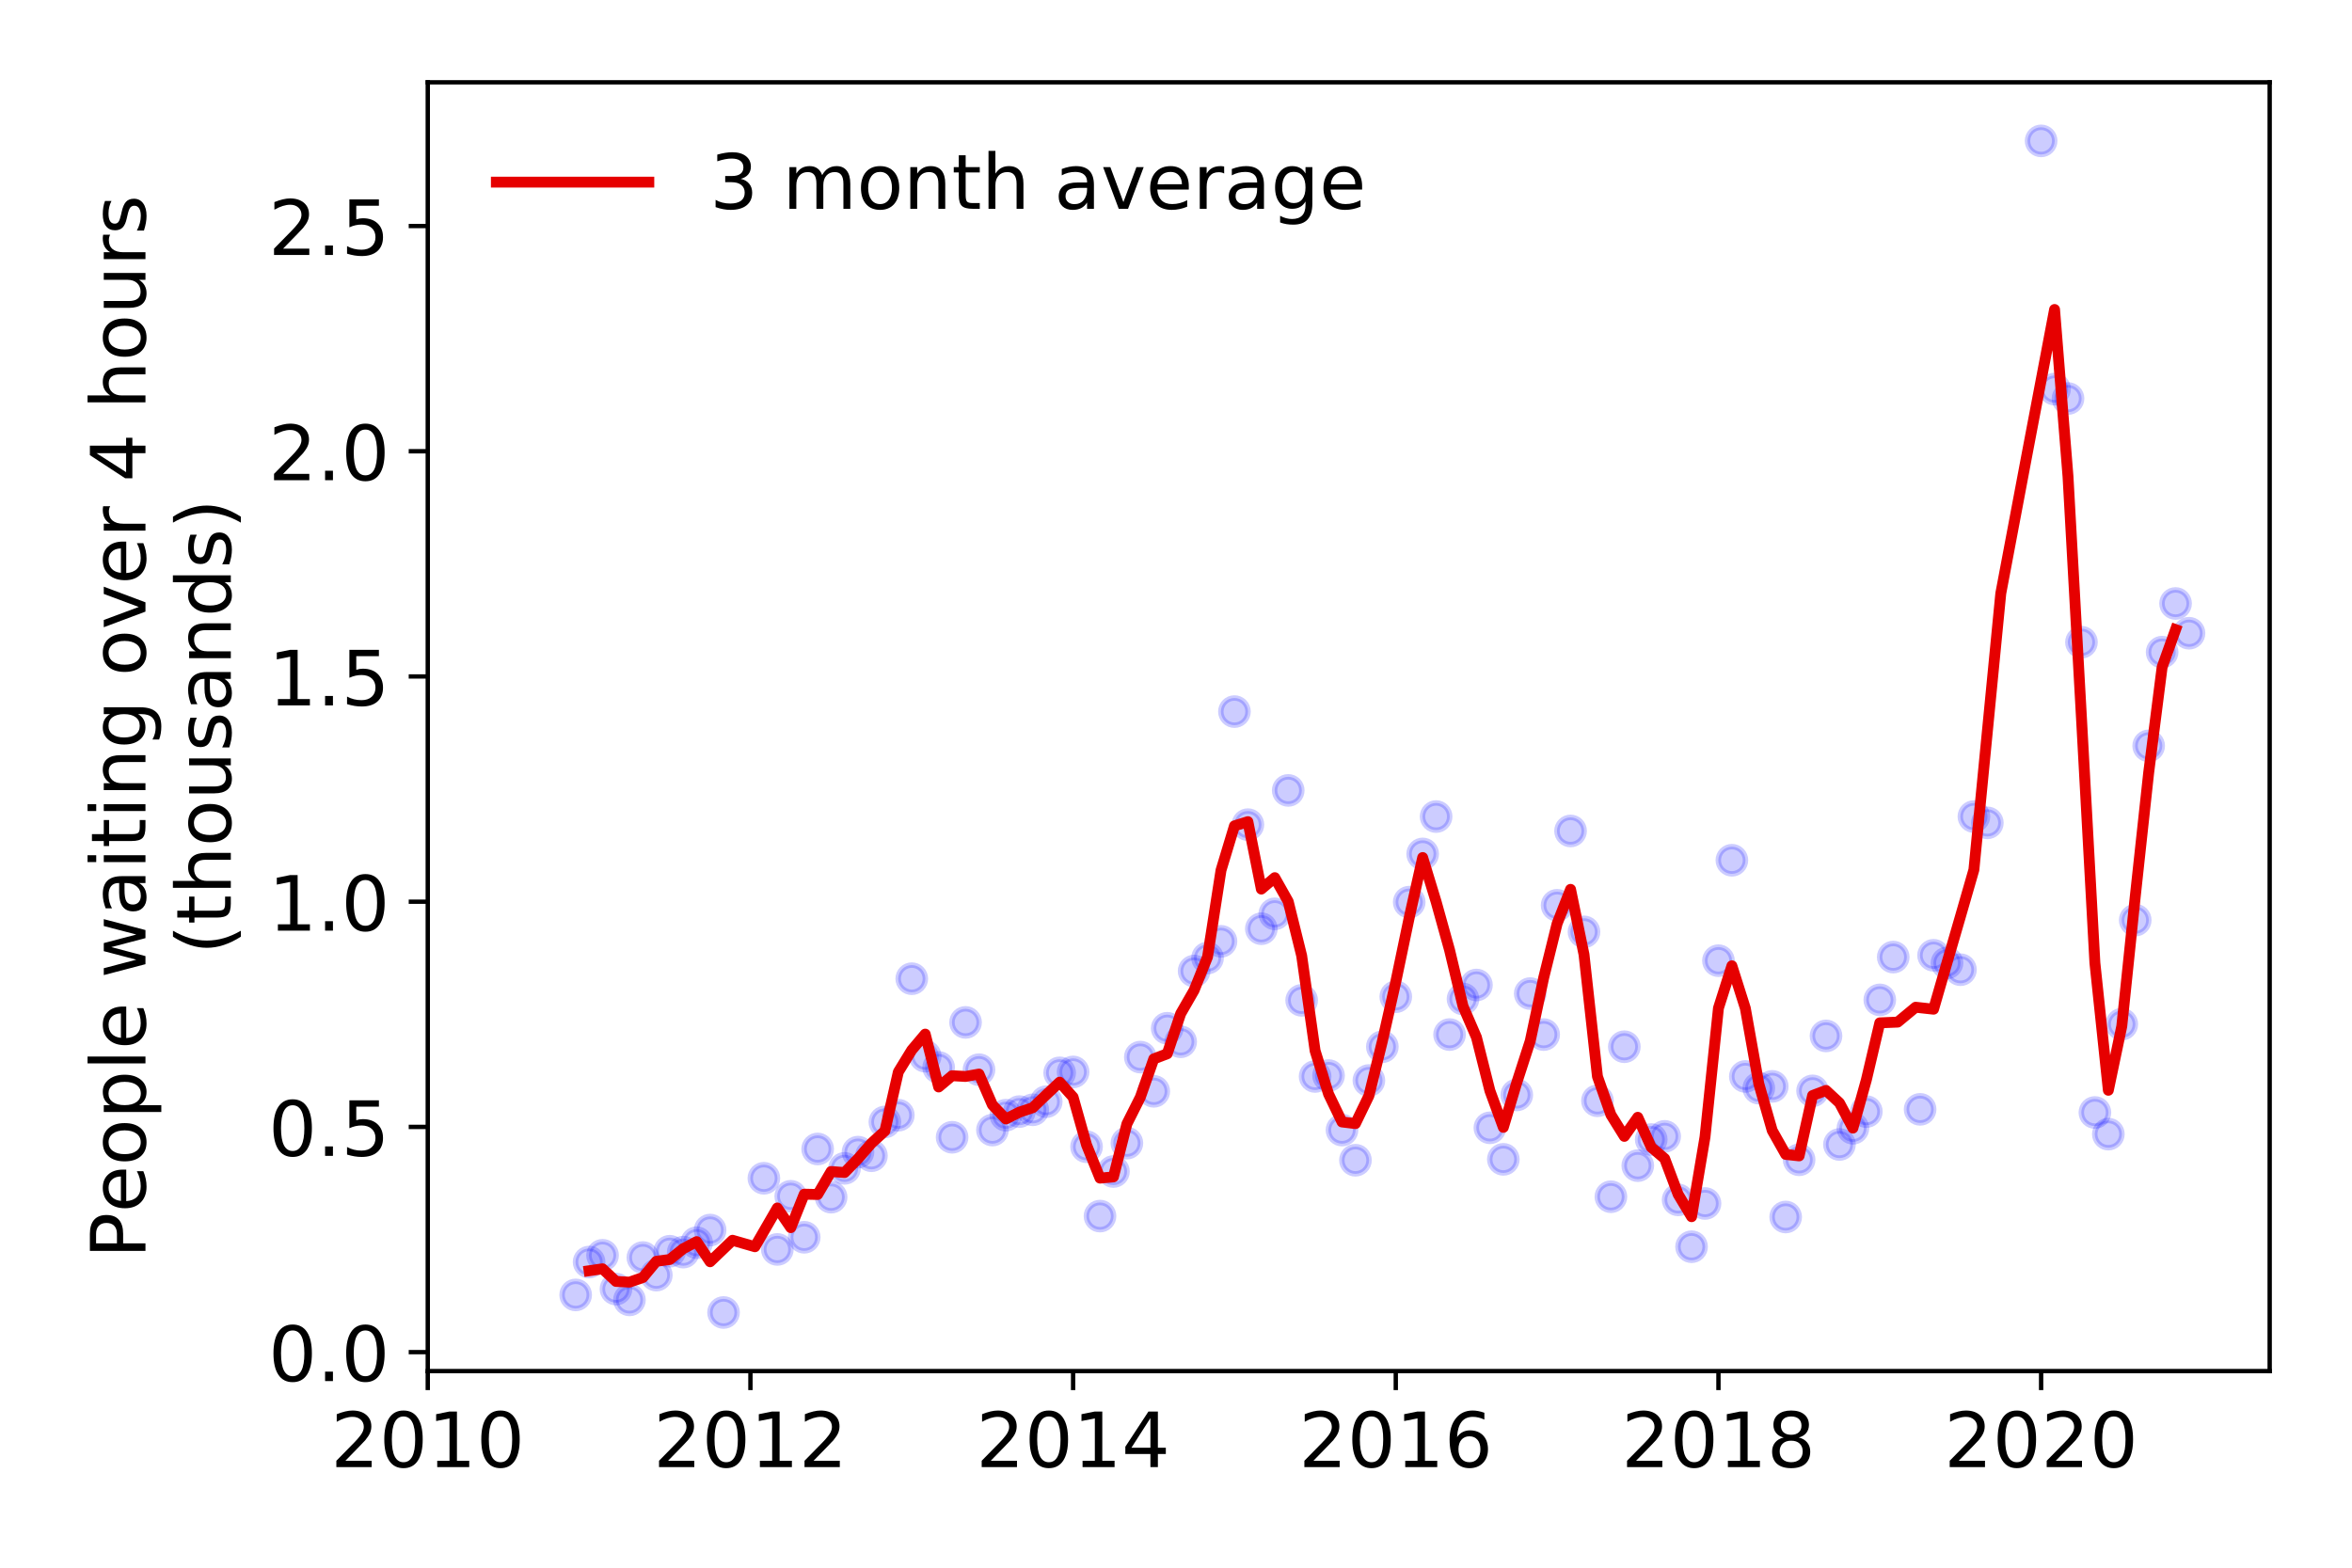 <?xml version="1.0" encoding="utf-8" standalone="no"?>
<!DOCTYPE svg PUBLIC "-//W3C//DTD SVG 1.1//EN"
  "http://www.w3.org/Graphics/SVG/1.1/DTD/svg11.dtd">
<!-- Created with matplotlib (https://matplotlib.org/) -->
<svg height="288pt" version="1.1" viewBox="0 0 432 288" width="432pt" xmlns="http://www.w3.org/2000/svg" xmlns:xlink="http://www.w3.org/1999/xlink">
 <defs>
  <style type="text/css">
*{stroke-linecap:butt;stroke-linejoin:round;}
  </style>
 </defs>
 <g id="figure_1">
  <g id="patch_1">
   <path d="M 0 288 
L 432 288 
L 432 0 
L 0 0 
z
" style="fill:#ffffff;"/>
  </g>
  <g id="axes_1">
   <g id="patch_2">
    <path d="M 78.57 251.88 
L 416.88 251.88 
L 416.88 15.12 
L 78.57 15.12 
z
" style="fill:#ffffff;"/>
   </g>
   <g id="matplotlib.axis_1">
    <g id="xtick_1">
     <g id="line2d_1">
      <defs>
       <path d="M 0 0 
L 0 3.5 
" id="m76cceb9b12" style="stroke:#000000;stroke-width:0.8;"/>
      </defs>
      <g>
       <use style="stroke:#000000;stroke-width:0.8;" x="78.57" xlink:href="#m76cceb9b12" y="251.88"/>
      </g>
     </g>
     <g id="text_1">
      <!-- 2010 -->
      <defs>
       <path d="M 19.188 8.297 
L 53.609 8.297 
L 53.609 0 
L 7.328 0 
L 7.328 8.297 
Q 12.938 14.109 22.625 23.891 
Q 32.328 33.688 34.812 36.531 
Q 39.547 41.844 41.422 45.531 
Q 43.312 49.219 43.312 52.781 
Q 43.312 58.594 39.234 62.25 
Q 35.156 65.922 28.609 65.922 
Q 23.969 65.922 18.812 64.312 
Q 13.672 62.703 7.812 59.422 
L 7.812 69.391 
Q 13.766 71.781 18.938 73 
Q 24.125 74.219 28.422 74.219 
Q 39.75 74.219 46.484 68.547 
Q 53.219 62.891 53.219 53.422 
Q 53.219 48.922 51.531 44.891 
Q 49.859 40.875 45.406 35.406 
Q 44.188 33.984 37.641 27.219 
Q 31.109 20.453 19.188 8.297 
z
" id="DejaVuSans-50"/>
       <path d="M 31.781 66.406 
Q 24.172 66.406 20.328 58.906 
Q 16.5 51.422 16.5 36.375 
Q 16.5 21.391 20.328 13.891 
Q 24.172 6.391 31.781 6.391 
Q 39.453 6.391 43.281 13.891 
Q 47.125 21.391 47.125 36.375 
Q 47.125 51.422 43.281 58.906 
Q 39.453 66.406 31.781 66.406 
z
M 31.781 74.219 
Q 44.047 74.219 50.516 64.516 
Q 56.984 54.828 56.984 36.375 
Q 56.984 17.969 50.516 8.266 
Q 44.047 -1.422 31.781 -1.422 
Q 19.531 -1.422 13.062 8.266 
Q 6.594 17.969 6.594 36.375 
Q 6.594 54.828 13.062 64.516 
Q 19.531 74.219 31.781 74.219 
z
" id="DejaVuSans-48"/>
       <path d="M 12.406 8.297 
L 28.516 8.297 
L 28.516 63.922 
L 10.984 60.406 
L 10.984 69.391 
L 28.422 72.906 
L 38.281 72.906 
L 38.281 8.297 
L 54.391 8.297 
L 54.391 0 
L 12.406 0 
z
" id="DejaVuSans-49"/>
      </defs>
      <g transform="translate(60.755 269.518)scale(0.14 -0.14)">
       <use xlink:href="#DejaVuSans-50"/>
       <use x="63.623" xlink:href="#DejaVuSans-48"/>
       <use x="127.246" xlink:href="#DejaVuSans-49"/>
       <use x="190.869" xlink:href="#DejaVuSans-48"/>
      </g>
     </g>
    </g>
    <g id="xtick_2">
     <g id="line2d_2">
      <g>
       <use style="stroke:#000000;stroke-width:0.8;" x="137.836" xlink:href="#m76cceb9b12" y="251.88"/>
      </g>
     </g>
     <g id="text_2">
      <!-- 2012 -->
      <g transform="translate(120.021 269.518)scale(0.14 -0.14)">
       <use xlink:href="#DejaVuSans-50"/>
       <use x="63.623" xlink:href="#DejaVuSans-48"/>
       <use x="127.246" xlink:href="#DejaVuSans-49"/>
       <use x="190.869" xlink:href="#DejaVuSans-50"/>
      </g>
     </g>
    </g>
    <g id="xtick_3">
     <g id="line2d_3">
      <g>
       <use style="stroke:#000000;stroke-width:0.8;" x="197.102" xlink:href="#m76cceb9b12" y="251.88"/>
      </g>
     </g>
     <g id="text_3">
      <!-- 2014 -->
      <defs>
       <path d="M 37.797 64.312 
L 12.891 25.391 
L 37.797 25.391 
z
M 35.203 72.906 
L 47.609 72.906 
L 47.609 25.391 
L 58.016 25.391 
L 58.016 17.188 
L 47.609 17.188 
L 47.609 0 
L 37.797 0 
L 37.797 17.188 
L 4.891 17.188 
L 4.891 26.703 
z
" id="DejaVuSans-52"/>
      </defs>
      <g transform="translate(179.287 269.518)scale(0.14 -0.14)">
       <use xlink:href="#DejaVuSans-50"/>
       <use x="63.623" xlink:href="#DejaVuSans-48"/>
       <use x="127.246" xlink:href="#DejaVuSans-49"/>
       <use x="190.869" xlink:href="#DejaVuSans-52"/>
      </g>
     </g>
    </g>
    <g id="xtick_4">
     <g id="line2d_4">
      <g>
       <use style="stroke:#000000;stroke-width:0.8;" x="256.368" xlink:href="#m76cceb9b12" y="251.88"/>
      </g>
     </g>
     <g id="text_4">
      <!-- 2016 -->
      <defs>
       <path d="M 33.016 40.375 
Q 26.375 40.375 22.484 35.828 
Q 18.609 31.297 18.609 23.391 
Q 18.609 15.531 22.484 10.953 
Q 26.375 6.391 33.016 6.391 
Q 39.656 6.391 43.531 10.953 
Q 47.406 15.531 47.406 23.391 
Q 47.406 31.297 43.531 35.828 
Q 39.656 40.375 33.016 40.375 
z
M 52.594 71.297 
L 52.594 62.312 
Q 48.875 64.062 45.094 64.984 
Q 41.312 65.922 37.594 65.922 
Q 27.828 65.922 22.672 59.328 
Q 17.531 52.734 16.797 39.406 
Q 19.672 43.656 24.016 45.922 
Q 28.375 48.188 33.594 48.188 
Q 44.578 48.188 50.953 41.516 
Q 57.328 34.859 57.328 23.391 
Q 57.328 12.156 50.688 5.359 
Q 44.047 -1.422 33.016 -1.422 
Q 20.359 -1.422 13.672 8.266 
Q 6.984 17.969 6.984 36.375 
Q 6.984 53.656 15.188 63.938 
Q 23.391 74.219 37.203 74.219 
Q 40.922 74.219 44.703 73.484 
Q 48.484 72.75 52.594 71.297 
z
" id="DejaVuSans-54"/>
      </defs>
      <g transform="translate(238.553 269.518)scale(0.14 -0.14)">
       <use xlink:href="#DejaVuSans-50"/>
       <use x="63.623" xlink:href="#DejaVuSans-48"/>
       <use x="127.246" xlink:href="#DejaVuSans-49"/>
       <use x="190.869" xlink:href="#DejaVuSans-54"/>
      </g>
     </g>
    </g>
    <g id="xtick_5">
     <g id="line2d_5">
      <g>
       <use style="stroke:#000000;stroke-width:0.8;" x="315.634" xlink:href="#m76cceb9b12" y="251.88"/>
      </g>
     </g>
     <g id="text_5">
      <!-- 2018 -->
      <defs>
       <path d="M 31.781 34.625 
Q 24.75 34.625 20.719 30.859 
Q 16.703 27.094 16.703 20.516 
Q 16.703 13.922 20.719 10.156 
Q 24.75 6.391 31.781 6.391 
Q 38.812 6.391 42.859 10.172 
Q 46.922 13.969 46.922 20.516 
Q 46.922 27.094 42.891 30.859 
Q 38.875 34.625 31.781 34.625 
z
M 21.922 38.812 
Q 15.578 40.375 12.031 44.719 
Q 8.5 49.078 8.5 55.328 
Q 8.5 64.062 14.719 69.141 
Q 20.953 74.219 31.781 74.219 
Q 42.672 74.219 48.875 69.141 
Q 55.078 64.062 55.078 55.328 
Q 55.078 49.078 51.531 44.719 
Q 48 40.375 41.703 38.812 
Q 48.828 37.156 52.797 32.312 
Q 56.781 27.484 56.781 20.516 
Q 56.781 9.906 50.312 4.234 
Q 43.844 -1.422 31.781 -1.422 
Q 19.734 -1.422 13.25 4.234 
Q 6.781 9.906 6.781 20.516 
Q 6.781 27.484 10.781 32.312 
Q 14.797 37.156 21.922 38.812 
z
M 18.312 54.391 
Q 18.312 48.734 21.844 45.562 
Q 25.391 42.391 31.781 42.391 
Q 38.141 42.391 41.719 45.562 
Q 45.312 48.734 45.312 54.391 
Q 45.312 60.062 41.719 63.234 
Q 38.141 66.406 31.781 66.406 
Q 25.391 66.406 21.844 63.234 
Q 18.312 60.062 18.312 54.391 
z
" id="DejaVuSans-56"/>
      </defs>
      <g transform="translate(297.819 269.518)scale(0.14 -0.14)">
       <use xlink:href="#DejaVuSans-50"/>
       <use x="63.623" xlink:href="#DejaVuSans-48"/>
       <use x="127.246" xlink:href="#DejaVuSans-49"/>
       <use x="190.869" xlink:href="#DejaVuSans-56"/>
      </g>
     </g>
    </g>
    <g id="xtick_6">
     <g id="line2d_6">
      <g>
       <use style="stroke:#000000;stroke-width:0.8;" x="374.9" xlink:href="#m76cceb9b12" y="251.88"/>
      </g>
     </g>
     <g id="text_6">
      <!-- 2020 -->
      <g transform="translate(357.085 269.518)scale(0.14 -0.14)">
       <use xlink:href="#DejaVuSans-50"/>
       <use x="63.623" xlink:href="#DejaVuSans-48"/>
       <use x="127.246" xlink:href="#DejaVuSans-50"/>
       <use x="190.869" xlink:href="#DejaVuSans-48"/>
      </g>
     </g>
    </g>
   </g>
   <g id="matplotlib.axis_2">
    <g id="ytick_1">
     <g id="line2d_7">
      <defs>
       <path d="M 0 0 
L -3.5 0 
" id="m3061336cf6" style="stroke:#000000;stroke-width:0.8;"/>
      </defs>
      <g>
       <use style="stroke:#000000;stroke-width:0.8;" x="78.57" xlink:href="#m3061336cf6" y="248.4"/>
      </g>
     </g>
     <g id="text_7">
      <!-- 0.0 -->
      <defs>
       <path d="M 10.688 12.406 
L 21 12.406 
L 21 0 
L 10.688 0 
z
" id="DejaVuSans-46"/>
      </defs>
      <g transform="translate(49.306 253.719)scale(0.14 -0.14)">
       <use xlink:href="#DejaVuSans-48"/>
       <use x="63.623" xlink:href="#DejaVuSans-46"/>
       <use x="95.41" xlink:href="#DejaVuSans-48"/>
      </g>
     </g>
    </g>
    <g id="ytick_2">
     <g id="line2d_8">
      <g>
       <use style="stroke:#000000;stroke-width:0.8;" x="78.57" xlink:href="#m3061336cf6" y="207.025"/>
      </g>
     </g>
     <g id="text_8">
      <!-- 0.5 -->
      <defs>
       <path d="M 10.797 72.906 
L 49.516 72.906 
L 49.516 64.594 
L 19.828 64.594 
L 19.828 46.734 
Q 21.969 47.469 24.109 47.828 
Q 26.266 48.188 28.422 48.188 
Q 40.625 48.188 47.75 41.5 
Q 54.891 34.812 54.891 23.391 
Q 54.891 11.625 47.562 5.094 
Q 40.234 -1.422 26.906 -1.422 
Q 22.312 -1.422 17.547 -0.641 
Q 12.797 0.141 7.719 1.703 
L 7.719 11.625 
Q 12.109 9.234 16.797 8.062 
Q 21.484 6.891 26.703 6.891 
Q 35.156 6.891 40.078 11.328 
Q 45.016 15.766 45.016 23.391 
Q 45.016 31 40.078 35.438 
Q 35.156 39.891 26.703 39.891 
Q 22.75 39.891 18.812 39.016 
Q 14.891 38.141 10.797 36.281 
z
" id="DejaVuSans-53"/>
      </defs>
      <g transform="translate(49.306 212.344)scale(0.14 -0.14)">
       <use xlink:href="#DejaVuSans-48"/>
       <use x="63.623" xlink:href="#DejaVuSans-46"/>
       <use x="95.41" xlink:href="#DejaVuSans-53"/>
      </g>
     </g>
    </g>
    <g id="ytick_3">
     <g id="line2d_9">
      <g>
       <use style="stroke:#000000;stroke-width:0.8;" x="78.57" xlink:href="#m3061336cf6" y="165.649"/>
      </g>
     </g>
     <g id="text_9">
      <!-- 1.0 -->
      <g transform="translate(49.306 170.968)scale(0.14 -0.14)">
       <use xlink:href="#DejaVuSans-49"/>
       <use x="63.623" xlink:href="#DejaVuSans-46"/>
       <use x="95.41" xlink:href="#DejaVuSans-48"/>
      </g>
     </g>
    </g>
    <g id="ytick_4">
     <g id="line2d_10">
      <g>
       <use style="stroke:#000000;stroke-width:0.8;" x="78.57" xlink:href="#m3061336cf6" y="124.273"/>
      </g>
     </g>
     <g id="text_10">
      <!-- 1.5 -->
      <g transform="translate(49.306 129.592)scale(0.14 -0.14)">
       <use xlink:href="#DejaVuSans-49"/>
       <use x="63.623" xlink:href="#DejaVuSans-46"/>
       <use x="95.41" xlink:href="#DejaVuSans-53"/>
      </g>
     </g>
    </g>
    <g id="ytick_5">
     <g id="line2d_11">
      <g>
       <use style="stroke:#000000;stroke-width:0.8;" x="78.57" xlink:href="#m3061336cf6" y="82.898"/>
      </g>
     </g>
     <g id="text_11">
      <!-- 2.0 -->
      <g transform="translate(49.306 88.216)scale(0.14 -0.14)">
       <use xlink:href="#DejaVuSans-50"/>
       <use x="63.623" xlink:href="#DejaVuSans-46"/>
       <use x="95.41" xlink:href="#DejaVuSans-48"/>
      </g>
     </g>
    </g>
    <g id="ytick_6">
     <g id="line2d_12">
      <g>
       <use style="stroke:#000000;stroke-width:0.8;" x="78.57" xlink:href="#m3061336cf6" y="41.522"/>
      </g>
     </g>
     <g id="text_12">
      <!-- 2.5 -->
      <g transform="translate(49.306 46.841)scale(0.14 -0.14)">
       <use xlink:href="#DejaVuSans-50"/>
       <use x="63.623" xlink:href="#DejaVuSans-46"/>
       <use x="95.41" xlink:href="#DejaVuSans-53"/>
      </g>
     </g>
    </g>
    <g id="text_13">
     <!-- People waiting over 4 hours -->
     <defs>
      <path d="M 19.672 64.797 
L 19.672 37.406 
L 32.078 37.406 
Q 38.969 37.406 42.719 40.969 
Q 46.484 44.531 46.484 51.125 
Q 46.484 57.672 42.719 61.234 
Q 38.969 64.797 32.078 64.797 
z
M 9.812 72.906 
L 32.078 72.906 
Q 44.344 72.906 50.609 67.359 
Q 56.891 61.812 56.891 51.125 
Q 56.891 40.328 50.609 34.812 
Q 44.344 29.297 32.078 29.297 
L 19.672 29.297 
L 19.672 0 
L 9.812 0 
z
" id="DejaVuSans-80"/>
      <path d="M 56.203 29.594 
L 56.203 25.203 
L 14.891 25.203 
Q 15.484 15.922 20.484 11.062 
Q 25.484 6.203 34.422 6.203 
Q 39.594 6.203 44.453 7.469 
Q 49.312 8.734 54.109 11.281 
L 54.109 2.781 
Q 49.266 0.734 44.188 -0.344 
Q 39.109 -1.422 33.891 -1.422 
Q 20.797 -1.422 13.156 6.188 
Q 5.516 13.812 5.516 26.812 
Q 5.516 40.234 12.766 48.109 
Q 20.016 56 32.328 56 
Q 43.359 56 49.781 48.891 
Q 56.203 41.797 56.203 29.594 
z
M 47.219 32.234 
Q 47.125 39.594 43.094 43.984 
Q 39.062 48.391 32.422 48.391 
Q 24.906 48.391 20.391 44.141 
Q 15.875 39.891 15.188 32.172 
z
" id="DejaVuSans-101"/>
      <path d="M 30.609 48.391 
Q 23.391 48.391 19.188 42.75 
Q 14.984 37.109 14.984 27.297 
Q 14.984 17.484 19.156 11.844 
Q 23.344 6.203 30.609 6.203 
Q 37.797 6.203 41.984 11.859 
Q 46.188 17.531 46.188 27.297 
Q 46.188 37.016 41.984 42.703 
Q 37.797 48.391 30.609 48.391 
z
M 30.609 56 
Q 42.328 56 49.016 48.375 
Q 55.719 40.766 55.719 27.297 
Q 55.719 13.875 49.016 6.219 
Q 42.328 -1.422 30.609 -1.422 
Q 18.844 -1.422 12.172 6.219 
Q 5.516 13.875 5.516 27.297 
Q 5.516 40.766 12.172 48.375 
Q 18.844 56 30.609 56 
z
" id="DejaVuSans-111"/>
      <path d="M 18.109 8.203 
L 18.109 -20.797 
L 9.078 -20.797 
L 9.078 54.688 
L 18.109 54.688 
L 18.109 46.391 
Q 20.953 51.266 25.266 53.625 
Q 29.594 56 35.594 56 
Q 45.562 56 51.781 48.094 
Q 58.016 40.188 58.016 27.297 
Q 58.016 14.406 51.781 6.484 
Q 45.562 -1.422 35.594 -1.422 
Q 29.594 -1.422 25.266 0.953 
Q 20.953 3.328 18.109 8.203 
z
M 48.688 27.297 
Q 48.688 37.203 44.609 42.844 
Q 40.531 48.484 33.406 48.484 
Q 26.266 48.484 22.188 42.844 
Q 18.109 37.203 18.109 27.297 
Q 18.109 17.391 22.188 11.75 
Q 26.266 6.109 33.406 6.109 
Q 40.531 6.109 44.609 11.75 
Q 48.688 17.391 48.688 27.297 
z
" id="DejaVuSans-112"/>
      <path d="M 9.422 75.984 
L 18.406 75.984 
L 18.406 0 
L 9.422 0 
z
" id="DejaVuSans-108"/>
      <path id="DejaVuSans-32"/>
      <path d="M 4.203 54.688 
L 13.188 54.688 
L 24.422 12.016 
L 35.594 54.688 
L 46.188 54.688 
L 57.422 12.016 
L 68.609 54.688 
L 77.594 54.688 
L 63.281 0 
L 52.688 0 
L 40.922 44.828 
L 29.109 0 
L 18.5 0 
z
" id="DejaVuSans-119"/>
      <path d="M 34.281 27.484 
Q 23.391 27.484 19.188 25 
Q 14.984 22.516 14.984 16.5 
Q 14.984 11.719 18.141 8.906 
Q 21.297 6.109 26.703 6.109 
Q 34.188 6.109 38.703 11.406 
Q 43.219 16.703 43.219 25.484 
L 43.219 27.484 
z
M 52.203 31.203 
L 52.203 0 
L 43.219 0 
L 43.219 8.297 
Q 40.141 3.328 35.547 0.953 
Q 30.953 -1.422 24.312 -1.422 
Q 15.922 -1.422 10.953 3.297 
Q 6 8.016 6 15.922 
Q 6 25.141 12.172 29.828 
Q 18.359 34.516 30.609 34.516 
L 43.219 34.516 
L 43.219 35.406 
Q 43.219 41.609 39.141 45 
Q 35.062 48.391 27.688 48.391 
Q 23 48.391 18.547 47.266 
Q 14.109 46.141 10.016 43.891 
L 10.016 52.203 
Q 14.938 54.109 19.578 55.047 
Q 24.219 56 28.609 56 
Q 40.484 56 46.344 49.844 
Q 52.203 43.703 52.203 31.203 
z
" id="DejaVuSans-97"/>
      <path d="M 9.422 54.688 
L 18.406 54.688 
L 18.406 0 
L 9.422 0 
z
M 9.422 75.984 
L 18.406 75.984 
L 18.406 64.594 
L 9.422 64.594 
z
" id="DejaVuSans-105"/>
      <path d="M 18.312 70.219 
L 18.312 54.688 
L 36.812 54.688 
L 36.812 47.703 
L 18.312 47.703 
L 18.312 18.016 
Q 18.312 11.328 20.141 9.422 
Q 21.969 7.516 27.594 7.516 
L 36.812 7.516 
L 36.812 0 
L 27.594 0 
Q 17.188 0 13.234 3.875 
Q 9.281 7.766 9.281 18.016 
L 9.281 47.703 
L 2.688 47.703 
L 2.688 54.688 
L 9.281 54.688 
L 9.281 70.219 
z
" id="DejaVuSans-116"/>
      <path d="M 54.891 33.016 
L 54.891 0 
L 45.906 0 
L 45.906 32.719 
Q 45.906 40.484 42.875 44.328 
Q 39.844 48.188 33.797 48.188 
Q 26.516 48.188 22.312 43.547 
Q 18.109 38.922 18.109 30.906 
L 18.109 0 
L 9.078 0 
L 9.078 54.688 
L 18.109 54.688 
L 18.109 46.188 
Q 21.344 51.125 25.703 53.562 
Q 30.078 56 35.797 56 
Q 45.219 56 50.047 50.172 
Q 54.891 44.344 54.891 33.016 
z
" id="DejaVuSans-110"/>
      <path d="M 45.406 27.984 
Q 45.406 37.75 41.375 43.109 
Q 37.359 48.484 30.078 48.484 
Q 22.859 48.484 18.828 43.109 
Q 14.797 37.75 14.797 27.984 
Q 14.797 18.266 18.828 12.891 
Q 22.859 7.516 30.078 7.516 
Q 37.359 7.516 41.375 12.891 
Q 45.406 18.266 45.406 27.984 
z
M 54.391 6.781 
Q 54.391 -7.172 48.188 -13.984 
Q 42 -20.797 29.203 -20.797 
Q 24.469 -20.797 20.266 -20.094 
Q 16.062 -19.391 12.109 -17.922 
L 12.109 -9.188 
Q 16.062 -11.328 19.922 -12.344 
Q 23.781 -13.375 27.781 -13.375 
Q 36.625 -13.375 41.016 -8.766 
Q 45.406 -4.156 45.406 5.172 
L 45.406 9.625 
Q 42.625 4.781 38.281 2.391 
Q 33.938 0 27.875 0 
Q 17.828 0 11.672 7.656 
Q 5.516 15.328 5.516 27.984 
Q 5.516 40.672 11.672 48.328 
Q 17.828 56 27.875 56 
Q 33.938 56 38.281 53.609 
Q 42.625 51.219 45.406 46.391 
L 45.406 54.688 
L 54.391 54.688 
z
" id="DejaVuSans-103"/>
      <path d="M 2.984 54.688 
L 12.5 54.688 
L 29.594 8.797 
L 46.688 54.688 
L 56.203 54.688 
L 35.688 0 
L 23.484 0 
z
" id="DejaVuSans-118"/>
      <path d="M 41.109 46.297 
Q 39.594 47.172 37.812 47.578 
Q 36.031 48 33.891 48 
Q 26.266 48 22.188 43.047 
Q 18.109 38.094 18.109 28.812 
L 18.109 0 
L 9.078 0 
L 9.078 54.688 
L 18.109 54.688 
L 18.109 46.188 
Q 20.953 51.172 25.484 53.578 
Q 30.031 56 36.531 56 
Q 37.453 56 38.578 55.875 
Q 39.703 55.766 41.062 55.516 
z
" id="DejaVuSans-114"/>
      <path d="M 54.891 33.016 
L 54.891 0 
L 45.906 0 
L 45.906 32.719 
Q 45.906 40.484 42.875 44.328 
Q 39.844 48.188 33.797 48.188 
Q 26.516 48.188 22.312 43.547 
Q 18.109 38.922 18.109 30.906 
L 18.109 0 
L 9.078 0 
L 9.078 75.984 
L 18.109 75.984 
L 18.109 46.188 
Q 21.344 51.125 25.703 53.562 
Q 30.078 56 35.797 56 
Q 45.219 56 50.047 50.172 
Q 54.891 44.344 54.891 33.016 
z
" id="DejaVuSans-104"/>
      <path d="M 8.5 21.578 
L 8.5 54.688 
L 17.484 54.688 
L 17.484 21.922 
Q 17.484 14.156 20.5 10.266 
Q 23.531 6.391 29.594 6.391 
Q 36.859 6.391 41.078 11.031 
Q 45.312 15.672 45.312 23.688 
L 45.312 54.688 
L 54.297 54.688 
L 54.297 0 
L 45.312 0 
L 45.312 8.406 
Q 42.047 3.422 37.719 1 
Q 33.406 -1.422 27.688 -1.422 
Q 18.266 -1.422 13.375 4.438 
Q 8.5 10.297 8.5 21.578 
z
M 31.109 56 
z
" id="DejaVuSans-117"/>
      <path d="M 44.281 53.078 
L 44.281 44.578 
Q 40.484 46.531 36.375 47.5 
Q 32.281 48.484 27.875 48.484 
Q 21.188 48.484 17.844 46.438 
Q 14.5 44.391 14.5 40.281 
Q 14.5 37.156 16.891 35.375 
Q 19.281 33.594 26.516 31.984 
L 29.594 31.297 
Q 39.156 29.25 43.188 25.516 
Q 47.219 21.781 47.219 15.094 
Q 47.219 7.469 41.188 3.016 
Q 35.156 -1.422 24.609 -1.422 
Q 20.219 -1.422 15.453 -0.562 
Q 10.688 0.297 5.422 2 
L 5.422 11.281 
Q 10.406 8.688 15.234 7.391 
Q 20.062 6.109 24.812 6.109 
Q 31.156 6.109 34.562 8.281 
Q 37.984 10.453 37.984 14.406 
Q 37.984 18.062 35.516 20.016 
Q 33.062 21.969 24.703 23.781 
L 21.578 24.516 
Q 13.234 26.266 9.516 29.906 
Q 5.812 33.547 5.812 39.891 
Q 5.812 47.609 11.281 51.797 
Q 16.75 56 26.812 56 
Q 31.781 56 36.172 55.266 
Q 40.578 54.547 44.281 53.078 
z
" id="DejaVuSans-115"/>
     </defs>
     <g transform="translate(26.717 231.175)rotate(-90)scale(0.14 -0.14)">
      <use xlink:href="#DejaVuSans-80"/>
      <use x="60.256" xlink:href="#DejaVuSans-101"/>
      <use x="121.779" xlink:href="#DejaVuSans-111"/>
      <use x="182.961" xlink:href="#DejaVuSans-112"/>
      <use x="246.438" xlink:href="#DejaVuSans-108"/>
      <use x="274.221" xlink:href="#DejaVuSans-101"/>
      <use x="335.744" xlink:href="#DejaVuSans-32"/>
      <use x="367.531" xlink:href="#DejaVuSans-119"/>
      <use x="449.318" xlink:href="#DejaVuSans-97"/>
      <use x="510.598" xlink:href="#DejaVuSans-105"/>
      <use x="538.381" xlink:href="#DejaVuSans-116"/>
      <use x="577.59" xlink:href="#DejaVuSans-105"/>
      <use x="605.373" xlink:href="#DejaVuSans-110"/>
      <use x="668.752" xlink:href="#DejaVuSans-103"/>
      <use x="732.229" xlink:href="#DejaVuSans-32"/>
      <use x="764.016" xlink:href="#DejaVuSans-111"/>
      <use x="825.197" xlink:href="#DejaVuSans-118"/>
      <use x="884.377" xlink:href="#DejaVuSans-101"/>
      <use x="945.9" xlink:href="#DejaVuSans-114"/>
      <use x="987.014" xlink:href="#DejaVuSans-32"/>
      <use x="1018.801" xlink:href="#DejaVuSans-52"/>
      <use x="1082.424" xlink:href="#DejaVuSans-32"/>
      <use x="1114.211" xlink:href="#DejaVuSans-104"/>
      <use x="1177.59" xlink:href="#DejaVuSans-111"/>
      <use x="1238.771" xlink:href="#DejaVuSans-117"/>
      <use x="1302.15" xlink:href="#DejaVuSans-114"/>
      <use x="1343.264" xlink:href="#DejaVuSans-115"/>
     </g>
     <!-- (thousands) -->
     <defs>
      <path d="M 31 75.875 
Q 24.469 64.656 21.281 53.656 
Q 18.109 42.672 18.109 31.391 
Q 18.109 20.125 21.312 9.062 
Q 24.516 -2 31 -13.188 
L 23.188 -13.188 
Q 15.875 -1.703 12.234 9.375 
Q 8.594 20.453 8.594 31.391 
Q 8.594 42.281 12.203 53.312 
Q 15.828 64.359 23.188 75.875 
z
" id="DejaVuSans-40"/>
      <path d="M 45.406 46.391 
L 45.406 75.984 
L 54.391 75.984 
L 54.391 0 
L 45.406 0 
L 45.406 8.203 
Q 42.578 3.328 38.25 0.953 
Q 33.938 -1.422 27.875 -1.422 
Q 17.969 -1.422 11.734 6.484 
Q 5.516 14.406 5.516 27.297 
Q 5.516 40.188 11.734 48.094 
Q 17.969 56 27.875 56 
Q 33.938 56 38.25 53.625 
Q 42.578 51.266 45.406 46.391 
z
M 14.797 27.297 
Q 14.797 17.391 18.875 11.75 
Q 22.953 6.109 30.078 6.109 
Q 37.203 6.109 41.297 11.75 
Q 45.406 17.391 45.406 27.297 
Q 45.406 37.203 41.297 42.844 
Q 37.203 48.484 30.078 48.484 
Q 22.953 48.484 18.875 42.844 
Q 14.797 37.203 14.797 27.297 
z
" id="DejaVuSans-100"/>
      <path d="M 8.016 75.875 
L 15.828 75.875 
Q 23.141 64.359 26.781 53.312 
Q 30.422 42.281 30.422 31.391 
Q 30.422 20.453 26.781 9.375 
Q 23.141 -1.703 15.828 -13.188 
L 8.016 -13.188 
Q 14.5 -2 17.703 9.062 
Q 20.906 20.125 20.906 31.391 
Q 20.906 42.672 17.703 53.656 
Q 14.5 64.656 8.016 75.875 
z
" id="DejaVuSans-41"/>
     </defs>
     <g transform="translate(42.394 175.325)rotate(-90)scale(0.14 -0.14)">
      <use xlink:href="#DejaVuSans-40"/>
      <use x="39.014" xlink:href="#DejaVuSans-116"/>
      <use x="78.223" xlink:href="#DejaVuSans-104"/>
      <use x="141.602" xlink:href="#DejaVuSans-111"/>
      <use x="202.783" xlink:href="#DejaVuSans-117"/>
      <use x="266.162" xlink:href="#DejaVuSans-115"/>
      <use x="318.262" xlink:href="#DejaVuSans-97"/>
      <use x="379.541" xlink:href="#DejaVuSans-110"/>
      <use x="442.92" xlink:href="#DejaVuSans-100"/>
      <use x="506.396" xlink:href="#DejaVuSans-115"/>
      <use x="558.496" xlink:href="#DejaVuSans-41"/>
     </g>
    </g>
   </g>
   <g id="line2d_13">
    <defs>
     <path d="M 0 2.5 
C 0.663 2.5 1.299 2.237 1.768 1.768 
C 2.237 1.299 2.5 0.663 2.5 0 
C 2.5 -0.663 2.237 -1.299 1.768 -1.768 
C 1.299 -2.237 0.663 -2.5 0 -2.5 
C -0.663 -2.5 -1.299 -2.237 -1.768 -1.768 
C -2.237 -1.299 -2.5 -0.663 -2.5 0 
C -2.5 0.663 -2.237 1.299 -1.768 1.768 
C -1.299 2.237 -0.663 2.5 0 2.5 
z
" id="m4525f024b1" style="stroke:#0000ff;stroke-opacity:0.2;"/>
    </defs>
    <g clip-path="url(#pb119485f0a)">
     <use style="fill:#0000ff;fill-opacity:0.2;stroke:#0000ff;stroke-opacity:0.2;" x="402.064" xlink:href="#m4525f024b1" y="116.329"/>
     <use style="fill:#0000ff;fill-opacity:0.2;stroke:#0000ff;stroke-opacity:0.2;" x="399.594" xlink:href="#m4525f024b1" y="110.867"/>
     <use style="fill:#0000ff;fill-opacity:0.2;stroke:#0000ff;stroke-opacity:0.2;" x="397.125" xlink:href="#m4525f024b1" y="119.805"/>
     <use style="fill:#0000ff;fill-opacity:0.2;stroke:#0000ff;stroke-opacity:0.2;" x="394.655" xlink:href="#m4525f024b1" y="137.017"/>
     <use style="fill:#0000ff;fill-opacity:0.2;stroke:#0000ff;stroke-opacity:0.2;" x="392.186" xlink:href="#m4525f024b1" y="169.042"/>
     <use style="fill:#0000ff;fill-opacity:0.2;stroke:#0000ff;stroke-opacity:0.2;" x="389.716" xlink:href="#m4525f024b1" y="188.157"/>
     <use style="fill:#0000ff;fill-opacity:0.2;stroke:#0000ff;stroke-opacity:0.2;" x="387.247" xlink:href="#m4525f024b1" y="208.349"/>
     <use style="fill:#0000ff;fill-opacity:0.2;stroke:#0000ff;stroke-opacity:0.2;" x="384.778" xlink:href="#m4525f024b1" y="204.377"/>
     <use style="fill:#0000ff;fill-opacity:0.2;stroke:#0000ff;stroke-opacity:0.2;" x="382.308" xlink:href="#m4525f024b1" y="117.984"/>
     <use style="fill:#0000ff;fill-opacity:0.2;stroke:#0000ff;stroke-opacity:0.2;" x="379.839" xlink:href="#m4525f024b1" y="73.216"/>
     <use style="fill:#0000ff;fill-opacity:0.2;stroke:#0000ff;stroke-opacity:0.2;" x="377.369" xlink:href="#m4525f024b1" y="71.478"/>
     <use style="fill:#0000ff;fill-opacity:0.2;stroke:#0000ff;stroke-opacity:0.2;" x="374.9" xlink:href="#m4525f024b1" y="25.882"/>
     <use style="fill:#0000ff;fill-opacity:0.2;stroke:#0000ff;stroke-opacity:0.2;" x="365.022" xlink:href="#m4525f024b1" y="151.167"/>
     <use style="fill:#0000ff;fill-opacity:0.2;stroke:#0000ff;stroke-opacity:0.2;" x="362.553" xlink:href="#m4525f024b1" y="150.009"/>
     <use style="fill:#0000ff;fill-opacity:0.2;stroke:#0000ff;stroke-opacity:0.2;" x="360.083" xlink:href="#m4525f024b1" y="178.144"/>
     <use style="fill:#0000ff;fill-opacity:0.2;stroke:#0000ff;stroke-opacity:0.2;" x="357.614" xlink:href="#m4525f024b1" y="176.903"/>
     <use style="fill:#0000ff;fill-opacity:0.2;stroke:#0000ff;stroke-opacity:0.2;" x="355.145" xlink:href="#m4525f024b1" y="175.496"/>
     <use style="fill:#0000ff;fill-opacity:0.2;stroke:#0000ff;stroke-opacity:0.2;" x="352.675" xlink:href="#m4525f024b1" y="203.797"/>
     <use style="fill:#0000ff;fill-opacity:0.2;stroke:#0000ff;stroke-opacity:0.2;" x="347.736" xlink:href="#m4525f024b1" y="175.827"/>
     <use style="fill:#0000ff;fill-opacity:0.2;stroke:#0000ff;stroke-opacity:0.2;" x="345.267" xlink:href="#m4525f024b1" y="183.689"/>
     <use style="fill:#0000ff;fill-opacity:0.2;stroke:#0000ff;stroke-opacity:0.2;" x="342.798" xlink:href="#m4525f024b1" y="204.211"/>
     <use style="fill:#0000ff;fill-opacity:0.2;stroke:#0000ff;stroke-opacity:0.2;" x="340.328" xlink:href="#m4525f024b1" y="207.273"/>
     <use style="fill:#0000ff;fill-opacity:0.2;stroke:#0000ff;stroke-opacity:0.2;" x="337.859" xlink:href="#m4525f024b1" y="210.252"/>
     <use style="fill:#0000ff;fill-opacity:0.2;stroke:#0000ff;stroke-opacity:0.2;" x="335.389" xlink:href="#m4525f024b1" y="190.309"/>
     <use style="fill:#0000ff;fill-opacity:0.2;stroke:#0000ff;stroke-opacity:0.2;" x="332.92" xlink:href="#m4525f024b1" y="200.404"/>
     <use style="fill:#0000ff;fill-opacity:0.2;stroke:#0000ff;stroke-opacity:0.2;" x="330.45" xlink:href="#m4525f024b1" y="213.065"/>
     <use style="fill:#0000ff;fill-opacity:0.2;stroke:#0000ff;stroke-opacity:0.2;" x="327.981" xlink:href="#m4525f024b1" y="223.575"/>
     <use style="fill:#0000ff;fill-opacity:0.2;stroke:#0000ff;stroke-opacity:0.2;" x="325.512" xlink:href="#m4525f024b1" y="199.577"/>
     <use style="fill:#0000ff;fill-opacity:0.2;stroke:#0000ff;stroke-opacity:0.2;" x="323.042" xlink:href="#m4525f024b1" y="199.908"/>
     <use style="fill:#0000ff;fill-opacity:0.2;stroke:#0000ff;stroke-opacity:0.2;" x="320.573" xlink:href="#m4525f024b1" y="197.756"/>
     <use style="fill:#0000ff;fill-opacity:0.2;stroke:#0000ff;stroke-opacity:0.2;" x="318.103" xlink:href="#m4525f024b1" y="158.036"/>
     <use style="fill:#0000ff;fill-opacity:0.2;stroke:#0000ff;stroke-opacity:0.2;" x="315.634" xlink:href="#m4525f024b1" y="176.489"/>
     <use style="fill:#0000ff;fill-opacity:0.2;stroke:#0000ff;stroke-opacity:0.2;" x="313.165" xlink:href="#m4525f024b1" y="221.092"/>
     <use style="fill:#0000ff;fill-opacity:0.2;stroke:#0000ff;stroke-opacity:0.2;" x="310.695" xlink:href="#m4525f024b1" y="229.036"/>
     <use style="fill:#0000ff;fill-opacity:0.2;stroke:#0000ff;stroke-opacity:0.2;" x="308.226" xlink:href="#m4525f024b1" y="220.43"/>
     <use style="fill:#0000ff;fill-opacity:0.2;stroke:#0000ff;stroke-opacity:0.2;" x="305.756" xlink:href="#m4525f024b1" y="208.762"/>
     <use style="fill:#0000ff;fill-opacity:0.2;stroke:#0000ff;stroke-opacity:0.2;" x="303.287" xlink:href="#m4525f024b1" y="209.342"/>
     <use style="fill:#0000ff;fill-opacity:0.2;stroke:#0000ff;stroke-opacity:0.2;" x="300.817" xlink:href="#m4525f024b1" y="214.141"/>
     <use style="fill:#0000ff;fill-opacity:0.2;stroke:#0000ff;stroke-opacity:0.2;" x="298.348" xlink:href="#m4525f024b1" y="192.295"/>
     <use style="fill:#0000ff;fill-opacity:0.2;stroke:#0000ff;stroke-opacity:0.2;" x="295.879" xlink:href="#m4525f024b1" y="219.851"/>
     <use style="fill:#0000ff;fill-opacity:0.2;stroke:#0000ff;stroke-opacity:0.2;" x="293.409" xlink:href="#m4525f024b1" y="202.225"/>
     <use style="fill:#0000ff;fill-opacity:0.2;stroke:#0000ff;stroke-opacity:0.2;" x="290.94" xlink:href="#m4525f024b1" y="171.193"/>
     <use style="fill:#0000ff;fill-opacity:0.2;stroke:#0000ff;stroke-opacity:0.2;" x="288.47" xlink:href="#m4525f024b1" y="152.657"/>
     <use style="fill:#0000ff;fill-opacity:0.2;stroke:#0000ff;stroke-opacity:0.2;" x="286.001" xlink:href="#m4525f024b1" y="166.311"/>
     <use style="fill:#0000ff;fill-opacity:0.2;stroke:#0000ff;stroke-opacity:0.2;" x="283.532" xlink:href="#m4525f024b1" y="190.061"/>
     <use style="fill:#0000ff;fill-opacity:0.2;stroke:#0000ff;stroke-opacity:0.2;" x="281.062" xlink:href="#m4525f024b1" y="182.53"/>
     <use style="fill:#0000ff;fill-opacity:0.2;stroke:#0000ff;stroke-opacity:0.2;" x="278.593" xlink:href="#m4525f024b1" y="201.149"/>
     <use style="fill:#0000ff;fill-opacity:0.2;stroke:#0000ff;stroke-opacity:0.2;" x="276.123" xlink:href="#m4525f024b1" y="212.983"/>
     <use style="fill:#0000ff;fill-opacity:0.2;stroke:#0000ff;stroke-opacity:0.2;" x="273.654" xlink:href="#m4525f024b1" y="207.19"/>
     <use style="fill:#0000ff;fill-opacity:0.2;stroke:#0000ff;stroke-opacity:0.2;" x="271.184" xlink:href="#m4525f024b1" y="180.958"/>
     <use style="fill:#0000ff;fill-opacity:0.2;stroke:#0000ff;stroke-opacity:0.2;" x="268.715" xlink:href="#m4525f024b1" y="183.523"/>
     <use style="fill:#0000ff;fill-opacity:0.2;stroke:#0000ff;stroke-opacity:0.2;" x="266.246" xlink:href="#m4525f024b1" y="190.061"/>
     <use style="fill:#0000ff;fill-opacity:0.2;stroke:#0000ff;stroke-opacity:0.2;" x="263.776" xlink:href="#m4525f024b1" y="150.009"/>
     <use style="fill:#0000ff;fill-opacity:0.2;stroke:#0000ff;stroke-opacity:0.2;" x="261.307" xlink:href="#m4525f024b1" y="156.877"/>
     <use style="fill:#0000ff;fill-opacity:0.2;stroke:#0000ff;stroke-opacity:0.2;" x="258.837" xlink:href="#m4525f024b1" y="165.732"/>
     <use style="fill:#0000ff;fill-opacity:0.2;stroke:#0000ff;stroke-opacity:0.2;" x="256.368" xlink:href="#m4525f024b1" y="183.109"/>
     <use style="fill:#0000ff;fill-opacity:0.2;stroke:#0000ff;stroke-opacity:0.2;" x="253.899" xlink:href="#m4525f024b1" y="192.295"/>
     <use style="fill:#0000ff;fill-opacity:0.2;stroke:#0000ff;stroke-opacity:0.2;" x="251.429" xlink:href="#m4525f024b1" y="198.501"/>
     <use style="fill:#0000ff;fill-opacity:0.2;stroke:#0000ff;stroke-opacity:0.2;" x="248.96" xlink:href="#m4525f024b1" y="213.148"/>
     <use style="fill:#0000ff;fill-opacity:0.2;stroke:#0000ff;stroke-opacity:0.2;" x="246.49" xlink:href="#m4525f024b1" y="207.604"/>
     <use style="fill:#0000ff;fill-opacity:0.2;stroke:#0000ff;stroke-opacity:0.2;" x="244.021" xlink:href="#m4525f024b1" y="197.591"/>
     <use style="fill:#0000ff;fill-opacity:0.2;stroke:#0000ff;stroke-opacity:0.2;" x="241.551" xlink:href="#m4525f024b1" y="197.756"/>
     <use style="fill:#0000ff;fill-opacity:0.2;stroke:#0000ff;stroke-opacity:0.2;" x="239.082" xlink:href="#m4525f024b1" y="183.771"/>
     <use style="fill:#0000ff;fill-opacity:0.2;stroke:#0000ff;stroke-opacity:0.2;" x="236.613" xlink:href="#m4525f024b1" y="145.209"/>
     <use style="fill:#0000ff;fill-opacity:0.2;stroke:#0000ff;stroke-opacity:0.2;" x="234.143" xlink:href="#m4525f024b1" y="167.883"/>
     <use style="fill:#0000ff;fill-opacity:0.2;stroke:#0000ff;stroke-opacity:0.2;" x="231.674" xlink:href="#m4525f024b1" y="170.614"/>
     <use style="fill:#0000ff;fill-opacity:0.2;stroke:#0000ff;stroke-opacity:0.2;" x="229.204" xlink:href="#m4525f024b1" y="151.498"/>
     <use style="fill:#0000ff;fill-opacity:0.2;stroke:#0000ff;stroke-opacity:0.2;" x="226.735" xlink:href="#m4525f024b1" y="130.728"/>
     <use style="fill:#0000ff;fill-opacity:0.2;stroke:#0000ff;stroke-opacity:0.2;" x="224.266" xlink:href="#m4525f024b1" y="172.931"/>
     <use style="fill:#0000ff;fill-opacity:0.2;stroke:#0000ff;stroke-opacity:0.2;" x="221.796" xlink:href="#m4525f024b1" y="175.993"/>
     <use style="fill:#0000ff;fill-opacity:0.2;stroke:#0000ff;stroke-opacity:0.2;" x="219.327" xlink:href="#m4525f024b1" y="178.393"/>
     <use style="fill:#0000ff;fill-opacity:0.2;stroke:#0000ff;stroke-opacity:0.2;" x="216.857" xlink:href="#m4525f024b1" y="191.385"/>
     <use style="fill:#0000ff;fill-opacity:0.2;stroke:#0000ff;stroke-opacity:0.2;" x="214.388" xlink:href="#m4525f024b1" y="188.902"/>
     <use style="fill:#0000ff;fill-opacity:0.2;stroke:#0000ff;stroke-opacity:0.2;" x="211.918" xlink:href="#m4525f024b1" y="200.487"/>
     <use style="fill:#0000ff;fill-opacity:0.2;stroke:#0000ff;stroke-opacity:0.2;" x="209.449" xlink:href="#m4525f024b1" y="194.198"/>
     <use style="fill:#0000ff;fill-opacity:0.2;stroke:#0000ff;stroke-opacity:0.2;" x="206.98" xlink:href="#m4525f024b1" y="210.004"/>
     <use style="fill:#0000ff;fill-opacity:0.2;stroke:#0000ff;stroke-opacity:0.2;" x="204.51" xlink:href="#m4525f024b1" y="215.217"/>
     <use style="fill:#0000ff;fill-opacity:0.2;stroke:#0000ff;stroke-opacity:0.2;" x="202.041" xlink:href="#m4525f024b1" y="223.409"/>
     <use style="fill:#0000ff;fill-opacity:0.2;stroke:#0000ff;stroke-opacity:0.2;" x="199.571" xlink:href="#m4525f024b1" y="210.666"/>
     <use style="fill:#0000ff;fill-opacity:0.2;stroke:#0000ff;stroke-opacity:0.2;" x="197.102" xlink:href="#m4525f024b1" y="196.929"/>
     <use style="fill:#0000ff;fill-opacity:0.2;stroke:#0000ff;stroke-opacity:0.2;" x="194.633" xlink:href="#m4525f024b1" y="197.094"/>
     <use style="fill:#0000ff;fill-opacity:0.2;stroke:#0000ff;stroke-opacity:0.2;" x="192.163" xlink:href="#m4525f024b1" y="202.391"/>
     <use style="fill:#0000ff;fill-opacity:0.2;stroke:#0000ff;stroke-opacity:0.2;" x="189.694" xlink:href="#m4525f024b1" y="203.88"/>
     <use style="fill:#0000ff;fill-opacity:0.2;stroke:#0000ff;stroke-opacity:0.2;" x="187.224" xlink:href="#m4525f024b1" y="204.211"/>
     <use style="fill:#0000ff;fill-opacity:0.2;stroke:#0000ff;stroke-opacity:0.2;" x="184.755" xlink:href="#m4525f024b1" y="204.873"/>
     <use style="fill:#0000ff;fill-opacity:0.2;stroke:#0000ff;stroke-opacity:0.2;" x="182.285" xlink:href="#m4525f024b1" y="207.604"/>
     <use style="fill:#0000ff;fill-opacity:0.2;stroke:#0000ff;stroke-opacity:0.2;" x="179.816" xlink:href="#m4525f024b1" y="196.515"/>
     <use style="fill:#0000ff;fill-opacity:0.2;stroke:#0000ff;stroke-opacity:0.2;" x="177.347" xlink:href="#m4525f024b1" y="187.826"/>
     <use style="fill:#0000ff;fill-opacity:0.2;stroke:#0000ff;stroke-opacity:0.2;" x="174.877" xlink:href="#m4525f024b1" y="208.928"/>
     <use style="fill:#0000ff;fill-opacity:0.2;stroke:#0000ff;stroke-opacity:0.2;" x="172.408" xlink:href="#m4525f024b1" y="196.101"/>
     <use style="fill:#0000ff;fill-opacity:0.2;stroke:#0000ff;stroke-opacity:0.2;" x="169.938" xlink:href="#m4525f024b1" y="194.033"/>
     <use style="fill:#0000ff;fill-opacity:0.2;stroke:#0000ff;stroke-opacity:0.2;" x="167.469" xlink:href="#m4525f024b1" y="179.799"/>
     <use style="fill:#0000ff;fill-opacity:0.2;stroke:#0000ff;stroke-opacity:0.2;" x="165" xlink:href="#m4525f024b1" y="204.873"/>
     <use style="fill:#0000ff;fill-opacity:0.2;stroke:#0000ff;stroke-opacity:0.2;" x="162.53" xlink:href="#m4525f024b1" y="206.114"/>
     <use style="fill:#0000ff;fill-opacity:0.2;stroke:#0000ff;stroke-opacity:0.2;" x="160.061" xlink:href="#m4525f024b1" y="212.321"/>
     <use style="fill:#0000ff;fill-opacity:0.2;stroke:#0000ff;stroke-opacity:0.2;" x="157.591" xlink:href="#m4525f024b1" y="211.659"/>
     <use style="fill:#0000ff;fill-opacity:0.2;stroke:#0000ff;stroke-opacity:0.2;" x="155.122" xlink:href="#m4525f024b1" y="214.638"/>
     <use style="fill:#0000ff;fill-opacity:0.2;stroke:#0000ff;stroke-opacity:0.2;" x="152.652" xlink:href="#m4525f024b1" y="219.934"/>
     <use style="fill:#0000ff;fill-opacity:0.2;stroke:#0000ff;stroke-opacity:0.2;" x="150.183" xlink:href="#m4525f024b1" y="211.079"/>
     <use style="fill:#0000ff;fill-opacity:0.2;stroke:#0000ff;stroke-opacity:0.2;" x="147.714" xlink:href="#m4525f024b1" y="227.299"/>
     <use style="fill:#0000ff;fill-opacity:0.2;stroke:#0000ff;stroke-opacity:0.2;" x="145.244" xlink:href="#m4525f024b1" y="219.768"/>
     <use style="fill:#0000ff;fill-opacity:0.2;stroke:#0000ff;stroke-opacity:0.2;" x="142.775" xlink:href="#m4525f024b1" y="229.533"/>
     <use style="fill:#0000ff;fill-opacity:0.2;stroke:#0000ff;stroke-opacity:0.2;" x="140.305" xlink:href="#m4525f024b1" y="216.458"/>
     <use style="fill:#0000ff;fill-opacity:0.2;stroke:#0000ff;stroke-opacity:0.2;" x="132.897" xlink:href="#m4525f024b1" y="241.118"/>
     <use style="fill:#0000ff;fill-opacity:0.2;stroke:#0000ff;stroke-opacity:0.2;" x="130.428" xlink:href="#m4525f024b1" y="225.975"/>
     <use style="fill:#0000ff;fill-opacity:0.2;stroke:#0000ff;stroke-opacity:0.2;" x="127.958" xlink:href="#m4525f024b1" y="228.292"/>
     <use style="fill:#0000ff;fill-opacity:0.2;stroke:#0000ff;stroke-opacity:0.2;" x="125.489" xlink:href="#m4525f024b1" y="230.029"/>
     <use style="fill:#0000ff;fill-opacity:0.2;stroke:#0000ff;stroke-opacity:0.2;" x="123.019" xlink:href="#m4525f024b1" y="229.864"/>
     <use style="fill:#0000ff;fill-opacity:0.2;stroke:#0000ff;stroke-opacity:0.2;" x="120.55" xlink:href="#m4525f024b1" y="234.25"/>
     <use style="fill:#0000ff;fill-opacity:0.2;stroke:#0000ff;stroke-opacity:0.2;" x="118.081" xlink:href="#m4525f024b1" y="231.023"/>
     <use style="fill:#0000ff;fill-opacity:0.2;stroke:#0000ff;stroke-opacity:0.2;" x="115.611" xlink:href="#m4525f024b1" y="238.801"/>
     <use style="fill:#0000ff;fill-opacity:0.2;stroke:#0000ff;stroke-opacity:0.2;" x="113.142" xlink:href="#m4525f024b1" y="236.815"/>
     <use style="fill:#0000ff;fill-opacity:0.2;stroke:#0000ff;stroke-opacity:0.2;" x="110.672" xlink:href="#m4525f024b1" y="230.609"/>
     <use style="fill:#0000ff;fill-opacity:0.2;stroke:#0000ff;stroke-opacity:0.2;" x="108.203" xlink:href="#m4525f024b1" y="231.85"/>
     <use style="fill:#0000ff;fill-opacity:0.2;stroke:#0000ff;stroke-opacity:0.2;" x="105.734" xlink:href="#m4525f024b1" y="237.891"/>
    </g>
   </g>
   <g id="line2d_14">
    <path clip-path="url(#pb119485f0a)" d="M 399.594 115.667 
L 397.125 122.563 
L 394.655 141.954 
L 392.186 164.739 
L 389.716 188.516 
L 387.247 200.294 
L 384.778 176.903 
L 382.308 131.859 
L 379.839 87.559 
L 377.369 56.858 
L 372.431 82.842 
L 367.492 109.019 
L 362.553 159.774 
L 360.083 168.352 
L 357.614 176.848 
L 355.145 185.399 
L 351.852 185.04 
L 348.559 187.771 
L 345.267 187.909 
L 342.798 198.391 
L 340.328 207.245 
L 337.859 202.611 
L 335.389 200.322 
L 332.92 201.26 
L 330.45 212.348 
L 327.981 212.072 
L 325.512 207.687 
L 323.042 199.08 
L 320.573 185.233 
L 318.103 177.427 
L 315.634 185.206 
L 313.165 208.873 
L 310.695 223.52 
L 308.226 219.41 
L 305.756 212.845 
L 303.287 210.748 
L 300.817 205.259 
L 298.348 208.762 
L 295.879 204.79 
L 293.409 197.756 
L 290.94 175.358 
L 288.47 163.387 
L 286.001 169.676 
L 283.532 179.634 
L 281.062 191.247 
L 278.593 198.887 
L 276.123 207.107 
L 273.654 200.377 
L 271.184 190.557 
L 268.715 184.847 
L 266.246 174.531 
L 263.776 165.649 
L 261.307 157.539 
L 258.837 168.573 
L 256.368 180.379 
L 253.899 191.302 
L 251.429 201.315 
L 248.96 206.418 
L 246.49 206.114 
L 244.021 200.984 
L 241.551 193.04 
L 239.082 175.579 
L 236.613 165.621 
L 234.143 161.236 
L 231.674 163.332 
L 229.204 150.947 
L 226.735 151.719 
L 224.266 159.884 
L 221.796 175.772 
L 219.327 181.923 
L 216.857 186.226 
L 214.388 193.591 
L 211.918 194.529 
L 209.449 201.563 
L 206.98 206.473 
L 204.51 216.21 
L 202.041 216.431 
L 199.571 210.335 
L 197.102 201.563 
L 194.633 198.805 
L 192.163 201.122 
L 189.694 203.494 
L 187.224 204.321 
L 184.755 205.563 
L 182.285 202.997 
L 179.816 197.315 
L 177.347 197.756 
L 174.877 197.619 
L 172.408 199.687 
L 169.938 189.978 
L 167.469 192.902 
L 165 196.929 
L 162.53 207.769 
L 160.061 210.031 
L 157.591 212.872 
L 155.122 215.41 
L 152.652 215.217 
L 150.183 219.437 
L 147.714 219.382 
L 145.244 225.533 
L 142.775 221.92 
L 138.659 229.036 
L 134.543 227.85 
L 130.428 231.795 
L 127.958 228.099 
L 125.489 229.395 
L 123.019 231.381 
L 120.55 231.712 
L 118.081 234.691 
L 115.611 235.546 
L 113.142 235.408 
L 110.672 233.091 
L 108.203 233.45 
" style="fill:none;stroke:#e60000;stroke-linecap:square;stroke-width:2;"/>
   </g>
   <g id="patch_3">
    <path d="M 78.57 251.88 
L 78.57 15.12 
" style="fill:none;stroke:#000000;stroke-linecap:square;stroke-linejoin:miter;stroke-width:0.8;"/>
   </g>
   <g id="patch_4">
    <path d="M 416.88 251.88 
L 416.88 15.12 
" style="fill:none;stroke:#000000;stroke-linecap:square;stroke-linejoin:miter;stroke-width:0.8;"/>
   </g>
   <g id="patch_5">
    <path d="M 78.57 251.88 
L 416.88 251.88 
" style="fill:none;stroke:#000000;stroke-linecap:square;stroke-linejoin:miter;stroke-width:0.8;"/>
   </g>
   <g id="patch_6">
    <path d="M 78.57 15.12 
L 416.88 15.12 
" style="fill:none;stroke:#000000;stroke-linecap:square;stroke-linejoin:miter;stroke-width:0.8;"/>
   </g>
   <g id="legend_1">
    <g id="line2d_15">
     <path d="M 91.17 33.458 
L 119.17 33.458 
" style="fill:none;stroke:#e60000;stroke-linecap:square;stroke-width:2;"/>
    </g>
    <g id="line2d_16"/>
    <g id="text_14">
     <!-- 3 month average -->
     <defs>
      <path d="M 40.578 39.312 
Q 47.656 37.797 51.625 33 
Q 55.609 28.219 55.609 21.188 
Q 55.609 10.406 48.188 4.484 
Q 40.766 -1.422 27.094 -1.422 
Q 22.516 -1.422 17.656 -0.516 
Q 12.797 0.391 7.625 2.203 
L 7.625 11.719 
Q 11.719 9.328 16.594 8.109 
Q 21.484 6.891 26.812 6.891 
Q 36.078 6.891 40.938 10.547 
Q 45.797 14.203 45.797 21.188 
Q 45.797 27.641 41.281 31.266 
Q 36.766 34.906 28.719 34.906 
L 20.219 34.906 
L 20.219 43.016 
L 29.109 43.016 
Q 36.375 43.016 40.234 45.922 
Q 44.094 48.828 44.094 54.297 
Q 44.094 59.906 40.109 62.906 
Q 36.141 65.922 28.719 65.922 
Q 24.656 65.922 20.016 65.031 
Q 15.375 64.156 9.812 62.312 
L 9.812 71.094 
Q 15.438 72.656 20.344 73.438 
Q 25.25 74.219 29.594 74.219 
Q 40.828 74.219 47.359 69.109 
Q 53.906 64.016 53.906 55.328 
Q 53.906 49.266 50.438 45.094 
Q 46.969 40.922 40.578 39.312 
z
" id="DejaVuSans-51"/>
      <path d="M 52 44.188 
Q 55.375 50.25 60.062 53.125 
Q 64.75 56 71.094 56 
Q 79.641 56 84.281 50.016 
Q 88.922 44.047 88.922 33.016 
L 88.922 0 
L 79.891 0 
L 79.891 32.719 
Q 79.891 40.578 77.094 44.375 
Q 74.312 48.188 68.609 48.188 
Q 61.625 48.188 57.562 43.547 
Q 53.516 38.922 53.516 30.906 
L 53.516 0 
L 44.484 0 
L 44.484 32.719 
Q 44.484 40.625 41.703 44.406 
Q 38.922 48.188 33.109 48.188 
Q 26.219 48.188 22.156 43.531 
Q 18.109 38.875 18.109 30.906 
L 18.109 0 
L 9.078 0 
L 9.078 54.688 
L 18.109 54.688 
L 18.109 46.188 
Q 21.188 51.219 25.484 53.609 
Q 29.781 56 35.688 56 
Q 41.656 56 45.828 52.969 
Q 50 49.953 52 44.188 
z
" id="DejaVuSans-109"/>
     </defs>
     <g transform="translate(130.37 38.358)scale(0.14 -0.14)">
      <use xlink:href="#DejaVuSans-51"/>
      <use x="63.623" xlink:href="#DejaVuSans-32"/>
      <use x="95.41" xlink:href="#DejaVuSans-109"/>
      <use x="192.822" xlink:href="#DejaVuSans-111"/>
      <use x="254.004" xlink:href="#DejaVuSans-110"/>
      <use x="317.383" xlink:href="#DejaVuSans-116"/>
      <use x="356.592" xlink:href="#DejaVuSans-104"/>
      <use x="419.971" xlink:href="#DejaVuSans-32"/>
      <use x="451.758" xlink:href="#DejaVuSans-97"/>
      <use x="513.037" xlink:href="#DejaVuSans-118"/>
      <use x="572.217" xlink:href="#DejaVuSans-101"/>
      <use x="633.74" xlink:href="#DejaVuSans-114"/>
      <use x="674.854" xlink:href="#DejaVuSans-97"/>
      <use x="736.133" xlink:href="#DejaVuSans-103"/>
      <use x="799.609" xlink:href="#DejaVuSans-101"/>
     </g>
    </g>
   </g>
  </g>
 </g>
 <defs>
  <clipPath id="pb119485f0a">
   <rect height="236.76" width="338.31" x="78.57" y="15.12"/>
  </clipPath>
 </defs>
</svg>
